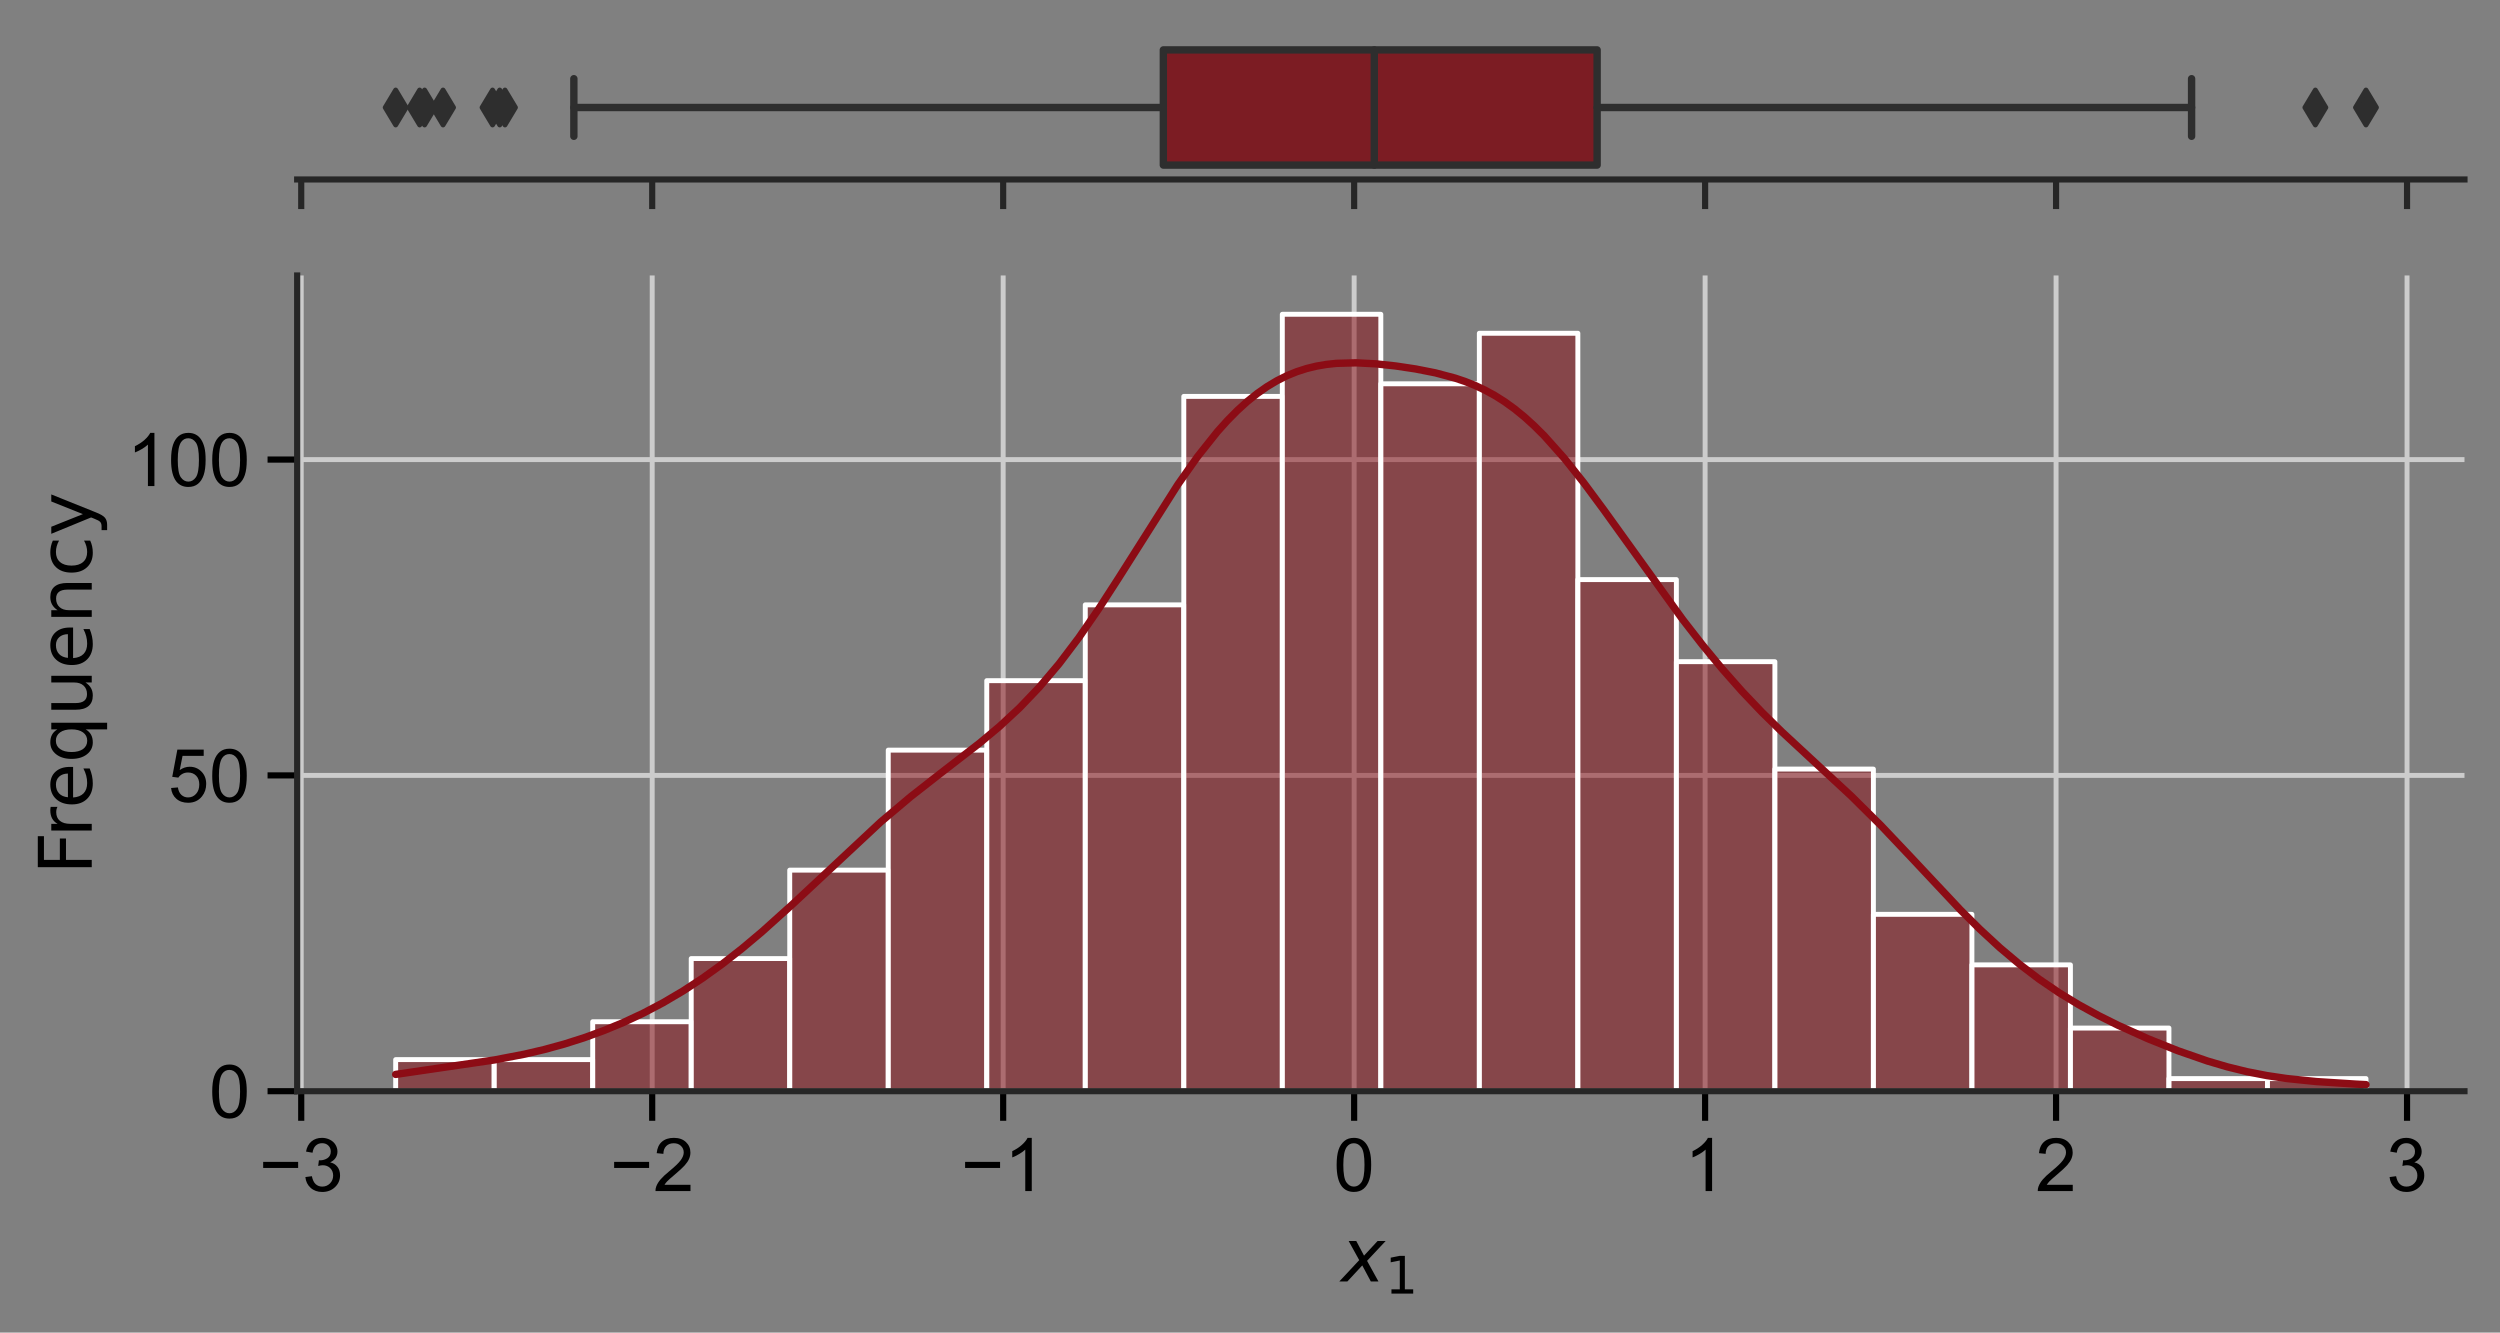 <?xml version="1.0" encoding="utf-8" standalone="no"?>
<!DOCTYPE svg PUBLIC "-//W3C//DTD SVG 1.1//EN"
  "http://www.w3.org/Graphics/SVG/1.1/DTD/svg11.dtd">
<!-- Created with matplotlib (https://matplotlib.org/) -->
<svg height="270.151pt" version="1.1" viewBox="0 0 506.811 270.151" width="506.811pt" xmlns="http://www.w3.org/2000/svg" xmlns:xlink="http://www.w3.org/1999/xlink">
 <rect x="0" y="0" width="506.811" height="270.151" fill="#808080" stroke="none"/>
 <defs>
  <style type="text/css">*{stroke-linecap:butt;stroke-linejoin:round;}</style>
 </defs>
 <g id="figure_1">
  <g id="patch_1">
   <path d="M -0 270.151 
L 506.811 270.151 
L 506.811 0 
L -0 0 
z
" style="fill:none;"/>
  </g>
  <g id="axes_1">
   <g id="patch_2">
    <path d="M 60.241 36.384 
L 499.611 36.384 
L 499.611 7.2 
L 60.241 7.2 
z
" style="fill:none;"/>
   </g>
   <g id="matplotlib.axis_1">
    <g id="xtick_1">
     <g id="line2d_1">
      <defs>
       <path d="M 0 0 
L 0 6 
" id="ma94f506e11" style="stroke:#262626;stroke-width:1.25;"/>
      </defs>
      <g>
       <use style="fill:#262626;stroke:#262626;stroke-width:1.25;" x="61.067" xlink:href="#ma94f506e11" y="36.384"/>
      </g>
     </g>
    </g>
    <g id="xtick_2">
     <g id="line2d_2">
      <g>
       <use style="fill:#262626;stroke:#262626;stroke-width:1.25;" x="132.217" xlink:href="#ma94f506e11" y="36.384"/>
      </g>
     </g>
    </g>
    <g id="xtick_3">
     <g id="line2d_3">
      <g>
       <use style="fill:#262626;stroke:#262626;stroke-width:1.25;" x="203.367" xlink:href="#ma94f506e11" y="36.384"/>
      </g>
     </g>
    </g>
    <g id="xtick_4">
     <g id="line2d_4">
      <g>
       <use style="fill:#262626;stroke:#262626;stroke-width:1.25;" x="274.517" xlink:href="#ma94f506e11" y="36.384"/>
      </g>
     </g>
    </g>
    <g id="xtick_5">
     <g id="line2d_5">
      <g>
       <use style="fill:#262626;stroke:#262626;stroke-width:1.25;" x="345.667" xlink:href="#ma94f506e11" y="36.384"/>
      </g>
     </g>
    </g>
    <g id="xtick_6">
     <g id="line2d_6">
      <g>
       <use style="fill:#262626;stroke:#262626;stroke-width:1.25;" x="416.816" xlink:href="#ma94f506e11" y="36.384"/>
      </g>
     </g>
    </g>
    <g id="xtick_7">
     <g id="line2d_7">
      <g>
       <use style="fill:#262626;stroke:#262626;stroke-width:1.25;" x="487.966" xlink:href="#ma94f506e11" y="36.384"/>
      </g>
     </g>
    </g>
   </g>
   <g id="matplotlib.axis_2"/>
   <g id="patch_3">
    <path clip-path="url(#pa234b4250b)" d="M 235.837 10.118 
L 235.837 33.466 
L 323.777 33.466 
L 323.777 10.118 
L 235.837 10.118 
z
" style="fill:#7c1c23;stroke:#2e2e2e;stroke-linejoin:miter;stroke-width:1.5;"/>
   </g>
   <g id="line2d_8">
    <path clip-path="url(#pa234b4250b)" d="M 235.837 21.792 
L 116.335 21.792 
" style="fill:none;stroke:#2e2e2e;stroke-linecap:round;stroke-width:1.5;"/>
   </g>
   <g id="line2d_9">
    <path clip-path="url(#pa234b4250b)" d="M 323.777 21.792 
L 444.288 21.792 
" style="fill:none;stroke:#2e2e2e;stroke-linecap:round;stroke-width:1.5;"/>
   </g>
   <g id="line2d_10">
    <path clip-path="url(#pa234b4250b)" d="M 116.335 15.955 
L 116.335 27.629 
" style="fill:none;stroke:#2e2e2e;stroke-linecap:round;stroke-width:1.5;"/>
   </g>
   <g id="line2d_11">
    <path clip-path="url(#pa234b4250b)" d="M 444.288 15.955 
L 444.288 27.629 
" style="fill:none;stroke:#2e2e2e;stroke-linecap:round;stroke-width:1.5;"/>
   </g>
   <g id="line2d_12">
    <defs>
     <path d="M 0 3.536 
L 2.121 0 
L 0 -3.536 
L -2.121 0 
z
" id="m5f57296bd2" style="stroke:#2e2e2e;stroke-linejoin:miter;"/>
    </defs>
    <g clip-path="url(#pa234b4250b)">
     <use style="fill:#2e2e2e;stroke:#2e2e2e;stroke-linejoin:miter;" x="85.074" xlink:href="#m5f57296bd2" y="21.792"/>
     <use style="fill:#2e2e2e;stroke:#2e2e2e;stroke-linejoin:miter;" x="80.213" xlink:href="#m5f57296bd2" y="21.792"/>
     <use style="fill:#2e2e2e;stroke:#2e2e2e;stroke-linejoin:miter;" x="102.37" xlink:href="#m5f57296bd2" y="21.792"/>
     <use style="fill:#2e2e2e;stroke:#2e2e2e;stroke-linejoin:miter;" x="86.072" xlink:href="#m5f57296bd2" y="21.792"/>
     <use style="fill:#2e2e2e;stroke:#2e2e2e;stroke-linejoin:miter;" x="89.816" xlink:href="#m5f57296bd2" y="21.792"/>
     <use style="fill:#2e2e2e;stroke:#2e2e2e;stroke-linejoin:miter;" x="99.85" xlink:href="#m5f57296bd2" y="21.792"/>
     <use style="fill:#2e2e2e;stroke:#2e2e2e;stroke-linejoin:miter;" x="101.307" xlink:href="#m5f57296bd2" y="21.792"/>
     <use style="fill:#2e2e2e;stroke:#2e2e2e;stroke-linejoin:miter;" x="479.64" xlink:href="#m5f57296bd2" y="21.792"/>
     <use style="fill:#2e2e2e;stroke:#2e2e2e;stroke-linejoin:miter;" x="469.379" xlink:href="#m5f57296bd2" y="21.792"/>
    </g>
   </g>
   <g id="line2d_13">
    <path clip-path="url(#pa234b4250b)" d="M 278.603 10.118 
L 278.603 33.466 
" style="fill:none;stroke:#2e2e2e;stroke-linecap:round;stroke-width:1.5;"/>
   </g>
   <g id="patch_4">
    <path d="M 60.241 36.384 
L 499.611 36.384 
" style="fill:none;stroke:#262626;stroke-linecap:square;stroke-linejoin:miter;stroke-width:1.25;"/>
   </g>
  </g>
  <g id="axes_2">
   <g id="patch_5">
    <path d="M 60.241 221.216 
L 499.611 221.216 
L 499.611 55.84 
L 60.241 55.84 
z
" style="fill:none;"/>
   </g>
   <g id="matplotlib.axis_3">
    <g id="xtick_8">
     <g id="line2d_14">
      <path clip-path="url(#p4cf69c77a1)" d="M 61.067 221.216 
L 61.067 55.84 
" style="fill:none;stroke:#cccccc;stroke-linecap:round;"/>
     </g>
     <g id="line2d_15">
      <defs>
       <path d="M 0 0 
L 0 6 
" id="m5643a5120a" style="stroke:#000000;stroke-width:1.25;"/>
      </defs>
      <g>
       <use style="stroke:#000000;stroke-width:1.25;" x="61.067" xlink:href="#m5643a5120a" y="221.216"/>
      </g>
     </g>
     <g id="text_1">
      <!-- −3 -->
      <g transform="translate(52.516 241.452)scale(0.15 -0.15)">
       <defs>
        <path d="M 52.828 31.203 
L 5.562 31.203 
L 5.562 39.406 
L 52.828 39.406 
z
" id="ArialMT-8722"/>
        <path d="M 4.203 18.891 
L 12.984 20.062 
Q 14.5 12.594 18.141 9.297 
Q 21.781 6 27 6 
Q 33.203 6 37.469 10.297 
Q 41.75 14.594 41.75 20.953 
Q 41.75 27 37.797 30.922 
Q 33.844 34.859 27.734 34.859 
Q 25.25 34.859 21.531 33.891 
L 22.516 41.609 
Q 23.391 41.5 23.922 41.5 
Q 29.547 41.5 34.031 44.422 
Q 38.531 47.359 38.531 53.469 
Q 38.531 58.297 35.25 61.469 
Q 31.984 64.656 26.812 64.656 
Q 21.688 64.656 18.266 61.422 
Q 14.844 58.203 13.875 51.766 
L 5.078 53.328 
Q 6.688 62.156 12.391 67.016 
Q 18.109 71.875 26.609 71.875 
Q 32.469 71.875 37.391 69.359 
Q 42.328 66.844 44.938 62.5 
Q 47.562 58.156 47.562 53.266 
Q 47.562 48.641 45.062 44.828 
Q 42.578 41.016 37.703 38.766 
Q 44.047 37.312 47.562 32.688 
Q 51.078 28.078 51.078 21.141 
Q 51.078 11.766 44.234 5.25 
Q 37.406 -1.266 26.953 -1.266 
Q 17.531 -1.266 11.297 4.344 
Q 5.078 9.969 4.203 18.891 
z
" id="ArialMT-51"/>
       </defs>
       <use xlink:href="#ArialMT-8722"/>
       <use x="58.398" xlink:href="#ArialMT-51"/>
      </g>
     </g>
    </g>
    <g id="xtick_9">
     <g id="line2d_16">
      <path clip-path="url(#p4cf69c77a1)" d="M 132.217 221.216 
L 132.217 55.84 
" style="fill:none;stroke:#cccccc;stroke-linecap:round;"/>
     </g>
     <g id="line2d_17">
      <g>
       <use style="stroke:#000000;stroke-width:1.25;" x="132.217" xlink:href="#m5643a5120a" y="221.216"/>
      </g>
     </g>
     <g id="text_2">
      <!-- −2 -->
      <g transform="translate(123.666 241.452)scale(0.15 -0.15)">
       <defs>
        <path d="M 50.344 8.453 
L 50.344 0 
L 3.031 0 
Q 2.938 3.172 4.047 6.109 
Q 5.859 10.938 9.828 15.625 
Q 13.812 20.312 21.344 26.469 
Q 33.016 36.031 37.109 41.625 
Q 41.219 47.219 41.219 52.203 
Q 41.219 57.422 37.469 61 
Q 33.734 64.594 27.734 64.594 
Q 21.391 64.594 17.578 60.781 
Q 13.766 56.984 13.719 50.25 
L 4.688 51.172 
Q 5.609 61.281 11.656 66.578 
Q 17.719 71.875 27.938 71.875 
Q 38.234 71.875 44.234 66.156 
Q 50.25 60.453 50.25 52 
Q 50.25 47.703 48.484 43.547 
Q 46.734 39.406 42.656 34.812 
Q 38.578 30.219 29.109 22.219 
Q 21.188 15.578 18.938 13.203 
Q 16.703 10.844 15.234 8.453 
z
" id="ArialMT-50"/>
       </defs>
       <use xlink:href="#ArialMT-8722"/>
       <use x="58.398" xlink:href="#ArialMT-50"/>
      </g>
     </g>
    </g>
    <g id="xtick_10">
     <g id="line2d_18">
      <path clip-path="url(#p4cf69c77a1)" d="M 203.367 221.216 
L 203.367 55.84 
" style="fill:none;stroke:#cccccc;stroke-linecap:round;"/>
     </g>
     <g id="line2d_19">
      <g>
       <use style="stroke:#000000;stroke-width:1.25;" x="203.367" xlink:href="#m5643a5120a" y="221.216"/>
      </g>
     </g>
     <g id="text_3">
      <!-- −1 -->
      <g transform="translate(194.816 241.452)scale(0.15 -0.15)">
       <defs>
        <path d="M 37.25 0 
L 28.469 0 
L 28.469 56 
Q 25.297 52.984 20.141 49.953 
Q 14.984 46.922 10.891 45.406 
L 10.891 53.906 
Q 18.266 57.375 23.781 62.297 
Q 29.297 67.234 31.594 71.875 
L 37.25 71.875 
z
" id="ArialMT-49"/>
       </defs>
       <use xlink:href="#ArialMT-8722"/>
       <use x="58.398" xlink:href="#ArialMT-49"/>
      </g>
     </g>
    </g>
    <g id="xtick_11">
     <g id="line2d_20">
      <path clip-path="url(#p4cf69c77a1)" d="M 274.517 221.216 
L 274.517 55.84 
" style="fill:none;stroke:#cccccc;stroke-linecap:round;"/>
     </g>
     <g id="line2d_21">
      <g>
       <use style="stroke:#000000;stroke-width:1.25;" x="274.517" xlink:href="#m5643a5120a" y="221.216"/>
      </g>
     </g>
     <g id="text_4">
      <!-- 0 -->
      <g transform="translate(270.346 241.452)scale(0.15 -0.15)">
       <defs>
        <path d="M 4.156 35.297 
Q 4.156 48 6.766 55.734 
Q 9.375 63.484 14.516 67.672 
Q 19.672 71.875 27.484 71.875 
Q 33.25 71.875 37.594 69.547 
Q 41.938 67.234 44.766 62.859 
Q 47.609 58.5 49.219 52.219 
Q 50.828 45.953 50.828 35.297 
Q 50.828 22.703 48.234 14.969 
Q 45.656 7.234 40.5 3 
Q 35.359 -1.219 27.484 -1.219 
Q 17.141 -1.219 11.234 6.203 
Q 4.156 15.141 4.156 35.297 
z
M 13.188 35.297 
Q 13.188 17.672 17.312 11.828 
Q 21.438 6 27.484 6 
Q 33.547 6 37.672 11.859 
Q 41.797 17.719 41.797 35.297 
Q 41.797 52.984 37.672 58.781 
Q 33.547 64.594 27.391 64.594 
Q 21.344 64.594 17.719 59.469 
Q 13.188 52.938 13.188 35.297 
z
" id="ArialMT-48"/>
       </defs>
       <use xlink:href="#ArialMT-48"/>
      </g>
     </g>
    </g>
    <g id="xtick_12">
     <g id="line2d_22">
      <path clip-path="url(#p4cf69c77a1)" d="M 345.667 221.216 
L 345.667 55.84 
" style="fill:none;stroke:#cccccc;stroke-linecap:round;"/>
     </g>
     <g id="line2d_23">
      <g>
       <use style="stroke:#000000;stroke-width:1.25;" x="345.667" xlink:href="#m5643a5120a" y="221.216"/>
      </g>
     </g>
     <g id="text_5">
      <!-- 1 -->
      <g transform="translate(341.496 241.452)scale(0.15 -0.15)">
       <use xlink:href="#ArialMT-49"/>
      </g>
     </g>
    </g>
    <g id="xtick_13">
     <g id="line2d_24">
      <path clip-path="url(#p4cf69c77a1)" d="M 416.816 221.216 
L 416.816 55.84 
" style="fill:none;stroke:#cccccc;stroke-linecap:round;"/>
     </g>
     <g id="line2d_25">
      <g>
       <use style="stroke:#000000;stroke-width:1.25;" x="416.816" xlink:href="#m5643a5120a" y="221.216"/>
      </g>
     </g>
     <g id="text_6">
      <!-- 2 -->
      <g transform="translate(412.646 241.452)scale(0.15 -0.15)">
       <use xlink:href="#ArialMT-50"/>
      </g>
     </g>
    </g>
    <g id="xtick_14">
     <g id="line2d_26">
      <path clip-path="url(#p4cf69c77a1)" d="M 487.966 221.216 
L 487.966 55.84 
" style="fill:none;stroke:#cccccc;stroke-linecap:round;"/>
     </g>
     <g id="line2d_27">
      <g>
       <use style="stroke:#000000;stroke-width:1.25;" x="487.966" xlink:href="#m5643a5120a" y="221.216"/>
      </g>
     </g>
     <g id="text_7">
      <!-- 3 -->
      <g transform="translate(483.796 241.452)scale(0.15 -0.15)">
       <use xlink:href="#ArialMT-51"/>
      </g>
     </g>
    </g>
    <g id="text_8">
     <!-- $x_{1}$ -->
     <g transform="translate(271.901 259.831)scale(0.15 -0.15)">
      <defs>
       <path d="M 60.016 54.688 
L 34.906 27.875 
L 50.297 0 
L 39.984 0 
L 28.422 21.688 
L 8.297 0 
L -2.594 0 
L 24.312 28.812 
L 10.016 54.688 
L 20.312 54.688 
L 30.812 34.906 
L 49.125 54.688 
z
" id="DejaVuSans-Oblique-120"/>
       <path d="M 12.406 8.297 
L 28.516 8.297 
L 28.516 63.922 
L 10.984 60.406 
L 10.984 69.391 
L 28.422 72.906 
L 38.281 72.906 
L 38.281 8.297 
L 54.391 8.297 
L 54.391 0 
L 12.406 0 
z
" id="DejaVuSans-49"/>
      </defs>
      <use transform="translate(0 0.312)" xlink:href="#DejaVuSans-Oblique-120"/>
      <use transform="translate(59.18 -16.094)scale(0.7)" xlink:href="#DejaVuSans-49"/>
     </g>
    </g>
   </g>
   <g id="matplotlib.axis_4">
    <g id="ytick_1">
     <g id="line2d_28">
      <path clip-path="url(#p4cf69c77a1)" d="M 60.241 221.216 
L 499.611 221.216 
" style="fill:none;stroke:#cccccc;stroke-linecap:round;"/>
     </g>
     <g id="line2d_29">
      <defs>
       <path d="M 0 0 
L -6 0 
" id="mc5d8f79cab" style="stroke:#000000;stroke-width:1.25;"/>
      </defs>
      <g>
       <use style="stroke:#000000;stroke-width:1.25;" x="60.241" xlink:href="#mc5d8f79cab" y="221.216"/>
      </g>
     </g>
     <g id="text_9">
      <!-- 0 -->
      <g transform="translate(42.4 226.584)scale(0.15 -0.15)">
       <use xlink:href="#ArialMT-48"/>
      </g>
     </g>
    </g>
    <g id="ytick_2">
     <g id="line2d_30">
      <path clip-path="url(#p4cf69c77a1)" d="M 60.241 157.191 
L 499.611 157.191 
" style="fill:none;stroke:#cccccc;stroke-linecap:round;"/>
     </g>
     <g id="line2d_31">
      <g>
       <use style="stroke:#000000;stroke-width:1.25;" x="60.241" xlink:href="#mc5d8f79cab" y="157.191"/>
      </g>
     </g>
     <g id="text_10">
      <!-- 50 -->
      <g transform="translate(34.059 162.559)scale(0.15 -0.15)">
       <defs>
        <path d="M 4.156 18.75 
L 13.375 19.531 
Q 14.406 12.797 18.141 9.391 
Q 21.875 6 27.156 6 
Q 33.5 6 37.891 10.781 
Q 42.281 15.578 42.281 23.484 
Q 42.281 31 38.062 35.344 
Q 33.844 39.703 27 39.703 
Q 22.75 39.703 19.328 37.766 
Q 15.922 35.844 13.969 32.766 
L 5.719 33.844 
L 12.641 70.609 
L 48.25 70.609 
L 48.25 62.203 
L 19.672 62.203 
L 15.828 42.969 
Q 22.266 47.469 29.344 47.469 
Q 38.719 47.469 45.156 40.969 
Q 51.609 34.469 51.609 24.266 
Q 51.609 14.547 45.953 7.469 
Q 39.062 -1.219 27.156 -1.219 
Q 17.391 -1.219 11.203 4.25 
Q 5.031 9.719 4.156 18.75 
z
" id="ArialMT-53"/>
       </defs>
       <use xlink:href="#ArialMT-53"/>
       <use x="55.615" xlink:href="#ArialMT-48"/>
      </g>
     </g>
    </g>
    <g id="ytick_3">
     <g id="line2d_32">
      <path clip-path="url(#p4cf69c77a1)" d="M 60.241 93.166 
L 499.611 93.166 
" style="fill:none;stroke:#cccccc;stroke-linecap:round;"/>
     </g>
     <g id="line2d_33">
      <g>
       <use style="stroke:#000000;stroke-width:1.25;" x="60.241" xlink:href="#mc5d8f79cab" y="93.166"/>
      </g>
     </g>
     <g id="text_11">
      <!-- 100 -->
      <g transform="translate(25.717 98.535)scale(0.15 -0.15)">
       <use xlink:href="#ArialMT-49"/>
       <use x="55.615" xlink:href="#ArialMT-48"/>
       <use x="111.23" xlink:href="#ArialMT-48"/>
      </g>
     </g>
    </g>
    <g id="text_12">
     <!-- Frequency -->
     <g transform="translate(18.598 177.272)rotate(-90)scale(0.15 -0.15)">
      <defs>
       <path d="M 9.812 72.906 
L 51.703 72.906 
L 51.703 64.594 
L 19.672 64.594 
L 19.672 43.109 
L 48.578 43.109 
L 48.578 34.812 
L 19.672 34.812 
L 19.672 0 
L 9.812 0 
z
" id="DejaVuSans-70"/>
       <path d="M 41.109 46.297 
Q 39.594 47.172 37.812 47.578 
Q 36.031 48 33.891 48 
Q 26.266 48 22.188 43.047 
Q 18.109 38.094 18.109 28.812 
L 18.109 0 
L 9.078 0 
L 9.078 54.688 
L 18.109 54.688 
L 18.109 46.188 
Q 20.953 51.172 25.484 53.578 
Q 30.031 56 36.531 56 
Q 37.453 56 38.578 55.875 
Q 39.703 55.766 41.062 55.516 
z
" id="DejaVuSans-114"/>
       <path d="M 56.203 29.594 
L 56.203 25.203 
L 14.891 25.203 
Q 15.484 15.922 20.484 11.062 
Q 25.484 6.203 34.422 6.203 
Q 39.594 6.203 44.453 7.469 
Q 49.312 8.734 54.109 11.281 
L 54.109 2.781 
Q 49.266 0.734 44.188 -0.344 
Q 39.109 -1.422 33.891 -1.422 
Q 20.797 -1.422 13.156 6.188 
Q 5.516 13.812 5.516 26.812 
Q 5.516 40.234 12.766 48.109 
Q 20.016 56 32.328 56 
Q 43.359 56 49.781 48.891 
Q 56.203 41.797 56.203 29.594 
z
M 47.219 32.234 
Q 47.125 39.594 43.094 43.984 
Q 39.062 48.391 32.422 48.391 
Q 24.906 48.391 20.391 44.141 
Q 15.875 39.891 15.188 32.172 
z
" id="DejaVuSans-101"/>
       <path d="M 14.797 27.297 
Q 14.797 17.391 18.875 11.75 
Q 22.953 6.109 30.078 6.109 
Q 37.203 6.109 41.297 11.75 
Q 45.406 17.391 45.406 27.297 
Q 45.406 37.203 41.297 42.844 
Q 37.203 48.484 30.078 48.484 
Q 22.953 48.484 18.875 42.844 
Q 14.797 37.203 14.797 27.297 
z
M 45.406 8.203 
Q 42.578 3.328 38.25 0.953 
Q 33.938 -1.422 27.875 -1.422 
Q 17.969 -1.422 11.734 6.484 
Q 5.516 14.406 5.516 27.297 
Q 5.516 40.188 11.734 48.094 
Q 17.969 56 27.875 56 
Q 33.938 56 38.25 53.625 
Q 42.578 51.266 45.406 46.391 
L 45.406 54.688 
L 54.391 54.688 
L 54.391 -20.797 
L 45.406 -20.797 
z
" id="DejaVuSans-113"/>
       <path d="M 8.5 21.578 
L 8.5 54.688 
L 17.484 54.688 
L 17.484 21.922 
Q 17.484 14.156 20.5 10.266 
Q 23.531 6.391 29.594 6.391 
Q 36.859 6.391 41.078 11.031 
Q 45.312 15.672 45.312 23.688 
L 45.312 54.688 
L 54.297 54.688 
L 54.297 0 
L 45.312 0 
L 45.312 8.406 
Q 42.047 3.422 37.719 1 
Q 33.406 -1.422 27.688 -1.422 
Q 18.266 -1.422 13.375 4.438 
Q 8.5 10.297 8.5 21.578 
z
M 31.109 56 
z
" id="DejaVuSans-117"/>
       <path d="M 54.891 33.016 
L 54.891 0 
L 45.906 0 
L 45.906 32.719 
Q 45.906 40.484 42.875 44.328 
Q 39.844 48.188 33.797 48.188 
Q 26.516 48.188 22.312 43.547 
Q 18.109 38.922 18.109 30.906 
L 18.109 0 
L 9.078 0 
L 9.078 54.688 
L 18.109 54.688 
L 18.109 46.188 
Q 21.344 51.125 25.703 53.562 
Q 30.078 56 35.797 56 
Q 45.219 56 50.047 50.172 
Q 54.891 44.344 54.891 33.016 
z
" id="DejaVuSans-110"/>
       <path d="M 48.781 52.594 
L 48.781 44.188 
Q 44.969 46.297 41.141 47.344 
Q 37.312 48.391 33.406 48.391 
Q 24.656 48.391 19.812 42.844 
Q 14.984 37.312 14.984 27.297 
Q 14.984 17.281 19.812 11.734 
Q 24.656 6.203 33.406 6.203 
Q 37.312 6.203 41.141 7.25 
Q 44.969 8.297 48.781 10.406 
L 48.781 2.094 
Q 45.016 0.344 40.984 -0.531 
Q 36.969 -1.422 32.422 -1.422 
Q 20.062 -1.422 12.781 6.344 
Q 5.516 14.109 5.516 27.297 
Q 5.516 40.672 12.859 48.328 
Q 20.219 56 33.016 56 
Q 37.156 56 41.109 55.141 
Q 45.062 54.297 48.781 52.594 
z
" id="DejaVuSans-99"/>
       <path d="M 32.172 -5.078 
Q 28.375 -14.844 24.75 -17.812 
Q 21.141 -20.797 15.094 -20.797 
L 7.906 -20.797 
L 7.906 -13.281 
L 13.188 -13.281 
Q 16.891 -13.281 18.938 -11.516 
Q 21 -9.766 23.484 -3.219 
L 25.094 0.875 
L 2.984 54.688 
L 12.5 54.688 
L 29.594 11.922 
L 46.688 54.688 
L 56.203 54.688 
z
" id="DejaVuSans-121"/>
      </defs>
      <use xlink:href="#DejaVuSans-70"/>
      <use x="50.27" xlink:href="#DejaVuSans-114"/>
      <use x="89.133" xlink:href="#DejaVuSans-101"/>
      <use x="150.656" xlink:href="#DejaVuSans-113"/>
      <use x="214.133" xlink:href="#DejaVuSans-117"/>
      <use x="277.512" xlink:href="#DejaVuSans-101"/>
      <use x="339.035" xlink:href="#DejaVuSans-110"/>
      <use x="402.414" xlink:href="#DejaVuSans-99"/>
      <use x="457.395" xlink:href="#DejaVuSans-121"/>
     </g>
    </g>
   </g>
   <g id="patch_6">
    <path clip-path="url(#p4cf69c77a1)" d="M 80.213 221.216 
L 100.184 221.216 
L 100.184 214.813 
L 80.213 214.813 
z
" style="fill:#8c0c15;fill-opacity:0.5;stroke:#ffffff;stroke-linejoin:miter;"/>
   </g>
   <g id="patch_7">
    <path clip-path="url(#p4cf69c77a1)" d="M 100.184 221.216 
L 120.156 221.216 
L 120.156 214.813 
L 100.184 214.813 
z
" style="fill:#8c0c15;fill-opacity:0.5;stroke:#ffffff;stroke-linejoin:miter;"/>
   </g>
   <g id="patch_8">
    <path clip-path="url(#p4cf69c77a1)" d="M 120.156 221.216 
L 140.127 221.216 
L 140.127 207.13 
L 120.156 207.13 
z
" style="fill:#8c0c15;fill-opacity:0.5;stroke:#ffffff;stroke-linejoin:miter;"/>
   </g>
   <g id="patch_9">
    <path clip-path="url(#p4cf69c77a1)" d="M 140.127 221.216 
L 160.098 221.216 
L 160.098 194.325 
L 140.127 194.325 
z
" style="fill:#8c0c15;fill-opacity:0.5;stroke:#ffffff;stroke-linejoin:miter;"/>
   </g>
   <g id="patch_10">
    <path clip-path="url(#p4cf69c77a1)" d="M 160.098 221.216 
L 180.07 221.216 
L 180.07 176.398 
L 160.098 176.398 
z
" style="fill:#8c0c15;fill-opacity:0.5;stroke:#ffffff;stroke-linejoin:miter;"/>
   </g>
   <g id="patch_11">
    <path clip-path="url(#p4cf69c77a1)" d="M 180.07 221.216 
L 200.041 221.216 
L 200.041 152.069 
L 180.07 152.069 
z
" style="fill:#8c0c15;fill-opacity:0.5;stroke:#ffffff;stroke-linejoin:miter;"/>
   </g>
   <g id="patch_12">
    <path clip-path="url(#p4cf69c77a1)" d="M 200.041 221.216 
L 220.012 221.216 
L 220.012 137.984 
L 200.041 137.984 
z
" style="fill:#8c0c15;fill-opacity:0.5;stroke:#ffffff;stroke-linejoin:miter;"/>
   </g>
   <g id="patch_13">
    <path clip-path="url(#p4cf69c77a1)" d="M 220.012 221.216 
L 239.984 221.216 
L 239.984 122.618 
L 220.012 122.618 
z
" style="fill:#8c0c15;fill-opacity:0.5;stroke:#ffffff;stroke-linejoin:miter;"/>
   </g>
   <g id="patch_14">
    <path clip-path="url(#p4cf69c77a1)" d="M 239.984 221.216 
L 259.955 221.216 
L 259.955 80.361 
L 239.984 80.361 
z
" style="fill:#8c0c15;fill-opacity:0.5;stroke:#ffffff;stroke-linejoin:miter;"/>
   </g>
   <g id="patch_15">
    <path clip-path="url(#p4cf69c77a1)" d="M 259.955 221.216 
L 279.926 221.216 
L 279.926 63.715 
L 259.955 63.715 
z
" style="fill:#8c0c15;fill-opacity:0.5;stroke:#ffffff;stroke-linejoin:miter;"/>
   </g>
   <g id="patch_16">
    <path clip-path="url(#p4cf69c77a1)" d="M 279.926 221.216 
L 299.898 221.216 
L 299.898 77.8 
L 279.926 77.8 
z
" style="fill:#8c0c15;fill-opacity:0.5;stroke:#ffffff;stroke-linejoin:miter;"/>
   </g>
   <g id="patch_17">
    <path clip-path="url(#p4cf69c77a1)" d="M 299.898 221.216 
L 319.869 221.216 
L 319.869 67.556 
L 299.898 67.556 
z
" style="fill:#8c0c15;fill-opacity:0.5;stroke:#ffffff;stroke-linejoin:miter;"/>
   </g>
   <g id="patch_18">
    <path clip-path="url(#p4cf69c77a1)" d="M 319.869 221.216 
L 339.841 221.216 
L 339.841 117.496 
L 319.869 117.496 
z
" style="fill:#8c0c15;fill-opacity:0.5;stroke:#ffffff;stroke-linejoin:miter;"/>
   </g>
   <g id="patch_19">
    <path clip-path="url(#p4cf69c77a1)" d="M 339.841 221.216 
L 359.812 221.216 
L 359.812 134.142 
L 339.841 134.142 
z
" style="fill:#8c0c15;fill-opacity:0.5;stroke:#ffffff;stroke-linejoin:miter;"/>
   </g>
   <g id="patch_20">
    <path clip-path="url(#p4cf69c77a1)" d="M 359.812 221.216 
L 379.783 221.216 
L 379.783 155.911 
L 359.812 155.911 
z
" style="fill:#8c0c15;fill-opacity:0.5;stroke:#ffffff;stroke-linejoin:miter;"/>
   </g>
   <g id="patch_21">
    <path clip-path="url(#p4cf69c77a1)" d="M 379.783 221.216 
L 399.755 221.216 
L 399.755 185.362 
L 379.783 185.362 
z
" style="fill:#8c0c15;fill-opacity:0.5;stroke:#ffffff;stroke-linejoin:miter;"/>
   </g>
   <g id="patch_22">
    <path clip-path="url(#p4cf69c77a1)" d="M 399.755 221.216 
L 419.726 221.216 
L 419.726 195.606 
L 399.755 195.606 
z
" style="fill:#8c0c15;fill-opacity:0.5;stroke:#ffffff;stroke-linejoin:miter;"/>
   </g>
   <g id="patch_23">
    <path clip-path="url(#p4cf69c77a1)" d="M 419.726 221.216 
L 439.697 221.216 
L 439.697 208.411 
L 419.726 208.411 
z
" style="fill:#8c0c15;fill-opacity:0.5;stroke:#ffffff;stroke-linejoin:miter;"/>
   </g>
   <g id="patch_24">
    <path clip-path="url(#p4cf69c77a1)" d="M 439.697 221.216 
L 459.669 221.216 
L 459.669 218.655 
L 439.697 218.655 
z
" style="fill:#8c0c15;fill-opacity:0.5;stroke:#ffffff;stroke-linejoin:miter;"/>
   </g>
   <g id="patch_25">
    <path clip-path="url(#p4cf69c77a1)" d="M 459.669 221.216 
L 479.64 221.216 
L 479.64 218.655 
L 459.669 218.655 
z
" style="fill:#8c0c15;fill-opacity:0.5;stroke:#ffffff;stroke-linejoin:miter;"/>
   </g>
   <g id="line2d_34">
    <path clip-path="url(#p4cf69c77a1)" d="M 80.213 217.81 
L 100.284 214.867 
L 106.306 213.71 
L 110.32 212.771 
L 114.335 211.672 
L 118.349 210.399 
L 122.363 208.939 
L 126.378 207.279 
L 130.392 205.401 
L 134.406 203.288 
L 138.421 200.923 
L 142.435 198.296 
L 146.449 195.407 
L 150.464 192.263 
L 154.478 188.887 
L 160.5 183.468 
L 178.564 166.613 
L 184.586 161.533 
L 190.607 156.816 
L 198.636 150.607 
L 202.65 147.243 
L 206.665 143.519 
L 210.679 139.32 
L 214.693 134.575 
L 218.708 129.268 
L 222.722 123.45 
L 226.736 117.238 
L 238.779 98.232 
L 242.794 92.539 
L 246.808 87.5 
L 248.815 85.266 
L 250.822 83.235 
L 252.83 81.412 
L 254.837 79.798 
L 256.844 78.393 
L 258.851 77.19 
L 260.858 76.182 
L 262.865 75.36 
L 264.873 74.711 
L 266.88 74.222 
L 268.887 73.878 
L 270.894 73.662 
L 274.909 73.55 
L 278.923 73.76 
L 282.937 74.191 
L 286.952 74.793 
L 290.966 75.583 
L 294.98 76.649 
L 296.987 77.326 
L 298.995 78.125 
L 301.002 79.065 
L 303.009 80.162 
L 305.016 81.43 
L 307.023 82.879 
L 309.03 84.514 
L 311.038 86.335 
L 313.045 88.336 
L 317.059 92.833 
L 321.073 97.878 
L 325.088 103.303 
L 341.145 125.621 
L 345.16 130.784 
L 349.174 135.647 
L 353.188 140.184 
L 357.203 144.402 
L 361.217 148.343 
L 367.238 153.924 
L 375.267 161.353 
L 381.289 167.322 
L 387.31 173.679 
L 397.346 184.376 
L 401.36 188.372 
L 405.375 192.082 
L 409.389 195.465 
L 413.403 198.515 
L 417.418 201.245 
L 421.432 203.688 
L 425.446 205.887 
L 429.461 207.886 
L 435.482 210.594 
L 441.504 213.007 
L 447.525 215.101 
L 451.54 216.281 
L 455.554 217.265 
L 459.568 218.048 
L 463.583 218.644 
L 469.604 219.26 
L 477.633 219.777 
L 479.64 219.882 
L 479.64 219.882 
" style="fill:none;stroke:#8c0c15;stroke-linecap:round;stroke-width:1.5;"/>
   </g>
   <g id="patch_26">
    <path d="M 60.241 221.216 
L 60.241 55.84 
" style="fill:none;stroke:#262626;stroke-linecap:square;stroke-linejoin:miter;stroke-width:1.25;"/>
   </g>
   <g id="patch_27">
    <path d="M 60.241 221.216 
L 499.611 221.216 
" style="fill:none;stroke:#262626;stroke-linecap:square;stroke-linejoin:miter;stroke-width:1.25;"/>
   </g>
  </g>
 </g>
 <defs>
  <clipPath id="pa234b4250b">
   <rect height="29.184" width="439.37" x="60.241" y="7.2"/>
  </clipPath>
  <clipPath id="p4cf69c77a1">
   <rect height="165.376" width="439.37" x="60.241" y="55.84"/>
  </clipPath>
 </defs>
</svg>

